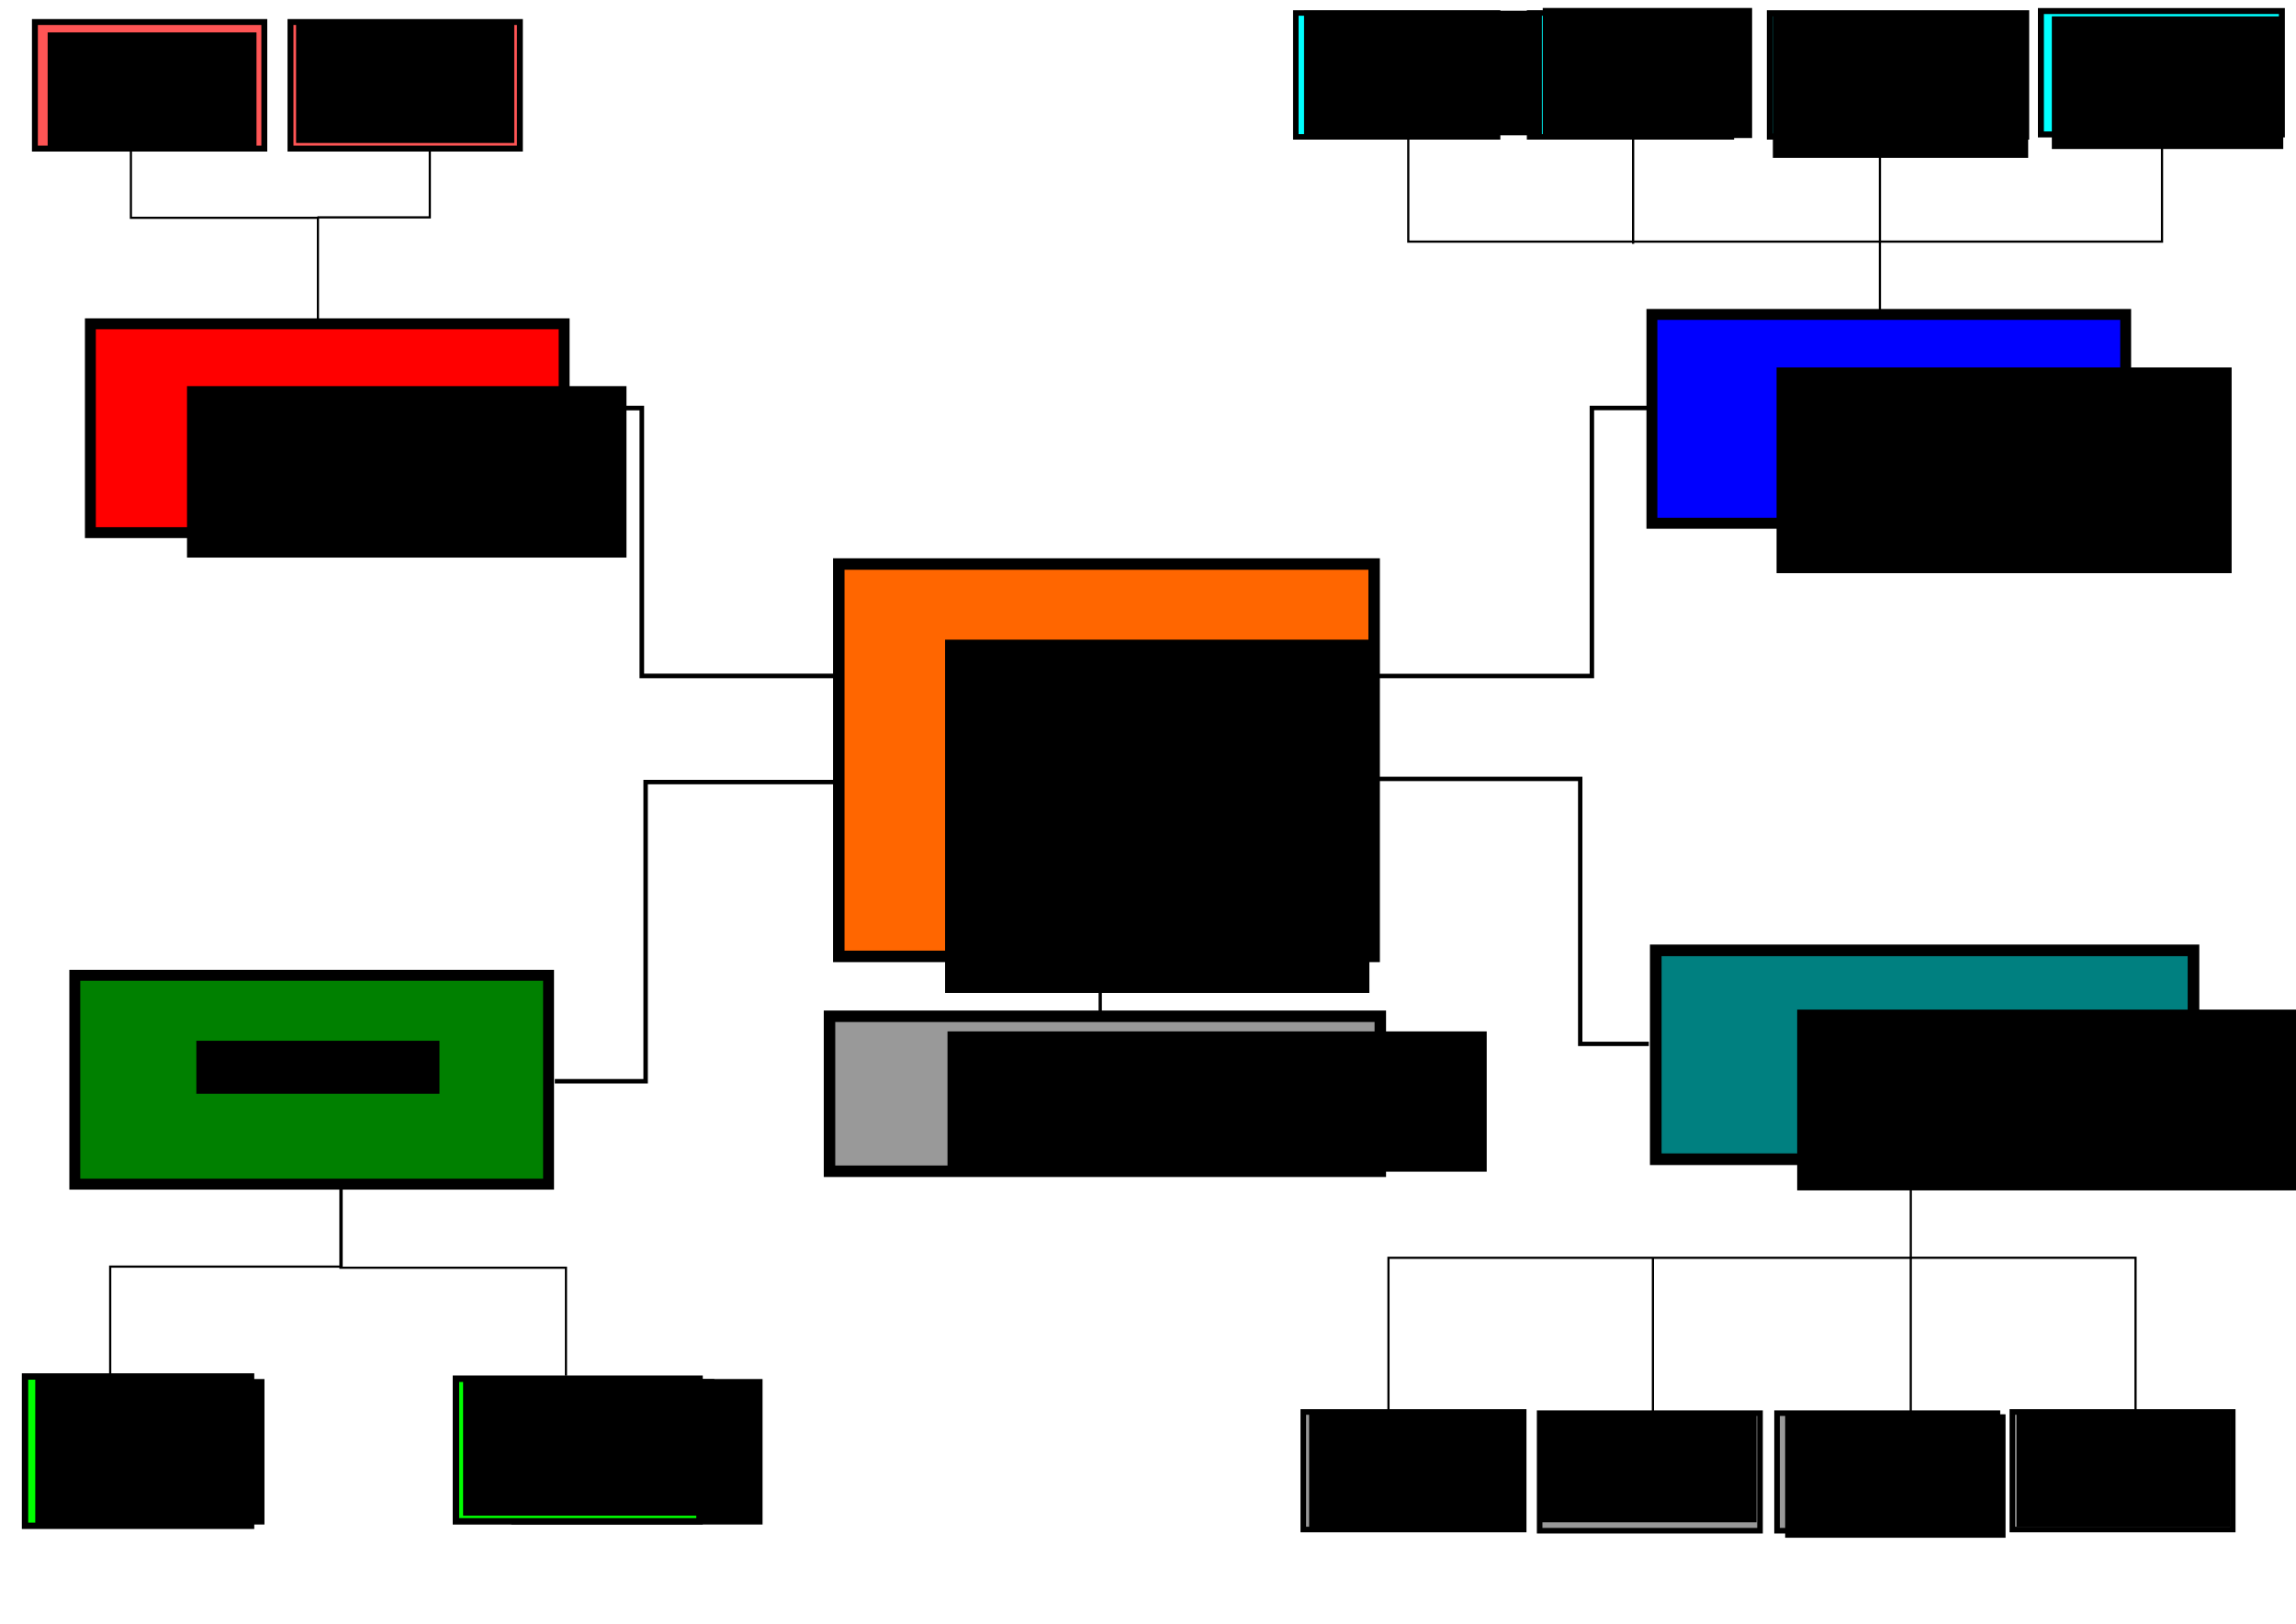 <?xml version="1.0" encoding="UTF-8" standalone="no"?>
<!-- Created with Inkscape (http://www.inkscape.org/) -->

<svg
   xmlns:dc="http://purl.org/dc/elements/1.1/"
   xmlns:cc="http://creativecommons.org/ns#"
   xmlns:rdf="http://www.w3.org/1999/02/22-rdf-syntax-ns#"
   xmlns:svg="http://www.w3.org/2000/svg"
   xmlns="http://www.w3.org/2000/svg"
   xmlns:sodipodi="http://sodipodi.sourceforge.net/DTD/sodipodi-0.dtd"
   xmlns:inkscape="http://www.inkscape.org/namespaces/inkscape"
   width="1052.362"
   height="744.094"
   id="svg2"
   version="1.1"
   inkscape:version="0.47pre4 r22446"
   sodipodi:docname="paperman.svg"
   inkscape:export-filename="/media/251 GB/erpylones/RESEARCH&amp;DEVELOPMENT/JavaResearch/ProgressProject/paperman/paperman.png"
   inkscape:export-xdpi="81.769997"
   inkscape:export-ydpi="81.769997">
  <defs
     id="defs4">
    <inkscape:perspective
       sodipodi:type="inkscape:persp3d"
       inkscape:vp_x="0 : 526.18109 : 1"
       inkscape:vp_y="0 : 1000 : 0"
       inkscape:vp_z="744.09448 : 526.18109 : 1"
       inkscape:persp3d-origin="372.04724 : 350.78739 : 1"
       id="perspective10" />
    <inkscape:perspective
       id="perspective3139"
       inkscape:persp3d-origin="0.5 : 0.33333333 : 1"
       inkscape:vp_z="1 : 0.5 : 1"
       inkscape:vp_y="0 : 1000 : 0"
       inkscape:vp_x="0 : 0.5 : 1"
       sodipodi:type="inkscape:persp3d" />
  </defs>
  <sodipodi:namedview
     id="base"
     pagecolor="#ffffff"
     bordercolor="#666666"
     borderopacity="1.0"
     inkscape:pageopacity="0.0"
     inkscape:pageshadow="2"
     inkscape:zoom="0.7"
     inkscape:cx="542.91154"
     inkscape:cy="389.80553"
     inkscape:document-units="px"
     inkscape:current-layer="layer1"
     showgrid="false"
     inkscape:window-width="1024"
     inkscape:window-height="721"
     inkscape:window-x="0"
     inkscape:window-y="23"
     inkscape:window-maximized="1" />
  <g
     inkscape:label="Layer 1"
     inkscape:groupmode="layer"
     id="layer1"
     transform="translate(0,-308.268)">
    <rect
       style="fill:#ff6600;fill-opacity:1;stroke:#000000;stroke-width:5.26;stroke-linejoin:miter;stroke-miterlimit:4;stroke-opacity:1;stroke-dasharray:none"
       id="rect2824"
       width="245.385"
       height="179.809"
       x="384.451"
       y="566.743" />
    <flowRoot
       xml:space="preserve"
       id="flowRoot2828"
       style="font-size:40px;font-style:normal;font-weight:normal;fill:#000000;fill-opacity:1;stroke:none;font-family:Bitstream Vera Sans"
       transform="matrix(0.709,0,0,0.691,232.632,282.902)"><flowRegion
         id="flowRegion2830"><rect
           id="rect2832"
           width="274.286"
           height="234.286"
           x="282.857"
           y="460.934" /></flowRegion><flowPara
         id="flowPara2834">Aplikasi Payroll Taxi Mandala</flowPara><flowPara
         id="flowPara2836" /></flowRoot>    <flowRoot
       xml:space="preserve"
       id="flowRoot2838"
       style="font-size:40px;font-style:normal;font-weight:normal;fill:#000000;fill-opacity:1;stroke:none;font-family:Bitstream Vera Sans"><flowRegion
         id="flowRegion2840"><rect
           id="rect2842"
           width="40"
           height="82.857"
           x="508.571"
           y="615.219" /></flowRegion><flowPara
         id="flowPara2844" /></flowRoot>    <rect
       y="318.359"
       x="15.997"
       height="58.006"
       width="105.149"
       id="rect2860"
       style="fill:#ff5555;fill-opacity:1;stroke:#000000;stroke-width:2.709;stroke-linejoin:miter;stroke-miterlimit:4;stroke-opacity:1;stroke-dasharray:none" />
    <rect
       style="fill:#999999;fill-opacity:1;stroke:#000000;stroke-width:2.558;stroke-linejoin:miter;stroke-miterlimit:4;stroke-opacity:1;stroke-dasharray:none"
       id="rect2868"
       width="101.013"
       height="53.87"
       x="597.358"
       y="955.331" />
    <rect
       y="939.074"
       x="11.471"
       height="68.416"
       width="103.61"
       id="rect2870"
       style="fill:#00ff00;fill-opacity:1;stroke:#000000;stroke-width:2.92;stroke-linejoin:miter;stroke-miterlimit:4;stroke-opacity:1;stroke-dasharray:none" />
    <rect
       style="fill:#ff0000;fill-opacity:1;stroke:#000000;stroke-width:5;stroke-linejoin:miter;stroke-miterlimit:4;stroke-opacity:1;stroke-dasharray:none"
       id="rect2854"
       width="217.143"
       height="95.714"
       x="41.429"
       y="456.648" />
    <flowRoot
       xml:space="preserve"
       id="flowRoot2874"
       style="font-size:20px;font-style:normal;font-weight:normal;fill:#000000;fill-opacity:1;stroke:none;font-family:Bitstream Vera Sans"
       transform="translate(31.429,442.553)"><flowRegion
         id="flowRegion2876"><rect
           id="rect2878"
           width="201.429"
           height="78.571"
           x="54.286"
           y="42.666"
           style="font-size:20px" /></flowRegion><flowPara
         id="flowPara2880">Master Data</flowPara></flowRoot>    <rect
       style="fill:#008000;fill-opacity:1;stroke:#000000;stroke-width:5;stroke-linejoin:miter;stroke-miterlimit:4;stroke-opacity:1;stroke-dasharray:none"
       id="rect2866"
       width="217.143"
       height="95.714"
       x="34.286"
       y="755.219" />
    <flowRoot
       xml:space="preserve"
       id="flowRoot2882"
       style="font-size:20px;font-style:normal;font-weight:normal;fill:#000000;fill-opacity:1;stroke:none;font-family:Bitstream Vera Sans"
       transform="translate(-191.429,738.268)"><flowRegion
         id="flowRegion2884"><rect
           id="rect2886"
           width="111.429"
           height="24.286"
           x="281.429"
           y="46.952"
           style="font-size:20px" /></flowRegion><flowPara
         id="flowPara2888">Transaksi</flowPara></flowRoot>    <rect
       y="452.362"
       x="757.143"
       height="95.714"
       width="217.143"
       id="rect2864"
       style="fill:#0000ff;fill-opacity:1;stroke:#000000;stroke-width:5;stroke-linejoin:miter;stroke-miterlimit:4;stroke-opacity:1;stroke-dasharray:none" />
    <flowRoot
       xml:space="preserve"
       id="flowRoot2890"
       style="font-size:20px;font-style:normal;font-weight:normal;fill:#000000;fill-opacity:1;stroke:none;font-family:Bitstream Vera Sans"
       transform="translate(311.429,439.696)"><flowRegion
         id="flowRegion2892"><rect
           id="rect2894"
           width="208.571"
           height="94.286"
           x="502.857"
           y="36.952"
           style="font-size:20px" /></flowRegion><flowPara
         id="flowPara2896">Laporan</flowPara></flowRoot>    <rect
       style="fill:#008080;fill-opacity:1;stroke:#000000;stroke-width:5.327;stroke-linejoin:miter;stroke-miterlimit:4;stroke-opacity:1;stroke-dasharray:none"
       id="rect2862"
       width="246.468"
       height="95.714"
       x="758.909"
       y="743.791" />
    <flowRoot
       xml:space="preserve"
       id="flowRoot2898"
       style="font-size:20px;font-style:normal;font-weight:normal;fill:#000000;fill-opacity:1;stroke:none;font-family:Bitstream Vera Sans"
       transform="matrix(1.135,0,0,1,-3.195,725.411)"><flowRegion
         id="flowRegion2900"><rect
           id="rect2902"
           width="211.429"
           height="82.857"
           x="728.571"
           y="45.523"
           style="font-size:20px" /></flowRegion><flowPara
         id="flowPara2906">Utility</flowPara></flowRoot>    <path
       style="fill:none;stroke:#000000;stroke-width:2.04;stroke-linecap:butt;stroke-linejoin:miter;stroke-miterlimit:4;stroke-opacity:1;stroke-dasharray:none"
       d="m 630.02,618.056 99.618,0 0,-122.817 28.25,0"
       id="path2952" />
    <path
       style="fill:none;stroke:#000000;stroke-width:2;stroke-linecap:butt;stroke-linejoin:miter;stroke-opacity:1;stroke-miterlimit:4;stroke-dasharray:none"
       d="m 627.143,356.952 97.143,0 0,121.429 31.429,0"
       id="path2954"
       transform="translate(0,308.268)" />
    <path
       style="fill:none;stroke:#000000;stroke-width:2.102;stroke-linecap:butt;stroke-linejoin:miter;stroke-miterlimit:4;stroke-opacity:1;stroke-dasharray:none"
       d="m 384.163,618.026 -89.993,0 0,-122.755 -36.313,0"
       id="path2956" />
    <path
       style="fill:none;stroke:#000000;stroke-width:2.04;stroke-linecap:butt;stroke-linejoin:miter;stroke-miterlimit:4;stroke-opacity:1;stroke-dasharray:none"
       d="m 383.602,666.668 -87.684,0 0,137.103 -41.613,0"
       id="path2958" />
    <rect
       style="fill:#ff5555;fill-opacity:1;stroke:#000000;stroke-width:2.709;stroke-linejoin:miter;stroke-miterlimit:4;stroke-opacity:1;stroke-dasharray:none"
       id="rect3732"
       width="105.149"
       height="58.006"
       x="133.14"
       y="318.359" />
    <rect
       y="955.331"
       x="922.347"
       height="53.87"
       width="101.013"
       id="rect3744"
       style="fill:#999999;fill-opacity:1;stroke:#000000;stroke-width:2.558;stroke-linejoin:miter;stroke-miterlimit:4;stroke-opacity:1;stroke-dasharray:none" />
    <rect
       style="fill:#999999;fill-opacity:1;stroke:#000000;stroke-width:2.558;stroke-linejoin:miter;stroke-miterlimit:4;stroke-opacity:1;stroke-dasharray:none"
       id="rect3746"
       width="101.013"
       height="53.87"
       x="705.689"
       y="955.875" />
    <rect
       y="955.875"
       x="814.506"
       height="53.87"
       width="101.013"
       id="rect3748"
       style="fill:#999999;fill-opacity:1;stroke:#000000;stroke-width:2.558;stroke-linejoin:miter;stroke-miterlimit:4;stroke-opacity:1;stroke-dasharray:none" />
    <flowRoot
       xml:space="preserve"
       id="flowRoot3750"
       style="fill:black;stroke:none;stroke-opacity:1;stroke-width:1px;stroke-linejoin:miter;stroke-linecap:butt;fill-opacity:1;font-family:Bitstream Vera Sans;font-style:normal;font-weight:normal;font-size:40px"><flowRegion
         id="flowRegion3752"><rect
           id="rect3754"
           width="98.571"
           height="52.857"
           x="17.143"
           y="12.666" /></flowRegion><flowPara
         id="flowPara3756" /></flowRoot>    <flowRoot
       style="fill:black;stroke:none;stroke-opacity:1;stroke-width:1px;stroke-linejoin:miter;stroke-linecap:butt;fill-opacity:1;font-family:Bitstream Vera Sans;font-style:normal;font-weight:normal;font-size:40px"
       id="flowRoot3758"
       xml:space="preserve"><flowRegion
         id="flowRegion3760"><rect
           y="12.666"
           x="17.143"
           height="52.857"
           width="98.571"
           id="rect3762" /></flowRegion><flowPara
         id="flowPara3764" /></flowRoot>    <flowRoot
       xml:space="preserve"
       id="flowRoot3766"
       style="font-size:16px;font-style:normal;font-weight:normal;fill:#000000;fill-opacity:1;stroke:none;font-family:Bitstream Vera Sans"
       transform="translate(-1.01,313.318)"><flowRegion
         id="flowRegion3768"><rect
           id="rect3770"
           width="95.714"
           height="54.286"
           x="22.857"
           y="9.809"
           style="font-size:16px" /></flowRegion><flowPara
         id="flowPara3772">Data Kendaraan</flowPara></flowRoot>    <flowRoot
       xml:space="preserve"
       id="flowRoot3774"
       style="font-size:16px;font-style:normal;font-weight:normal;fill:#000000;fill-opacity:1;stroke:none;font-family:Bitstream Vera Sans"
       transform="translate(0,308.268)"><flowRegion
         id="flowRegion3776"><rect
           id="rect3778"
           width="100"
           height="54.286"
           x="135.714"
           y="11.237"
           style="font-size:16px" /></flowRegion><flowPara
         id="flowPara3780">Data Pengemudi</flowPara></flowRoot>    <path
       style="fill:none;stroke:#000000;stroke-width:1px;stroke-linecap:butt;stroke-linejoin:miter;stroke-opacity:1"
       d="m 145.714,146.952 0,-47.143 -85.714,0 0,-32.857"
       id="path2910"
       transform="translate(0,308.268)" />
    <path
       style="fill:none;stroke:#000000;stroke-width:1.01px;stroke-linecap:butt;stroke-linejoin:miter;stroke-opacity:1"
       d="m 145.487,407.88 51.508,0 0,-32.315"
       id="path2912" />
    <flowRoot
       xml:space="preserve"
       id="flowRoot2914"
       style="fill:black;stroke:none;stroke-opacity:1;stroke-width:1px;stroke-linejoin:miter;stroke-linecap:butt;fill-opacity:1;font-family:Bitstream Vera Sans;font-style:normal;font-weight:normal;font-size:12"><flowRegion
         id="flowRegion2916"><rect
           id="rect2918"
           width="88.893"
           height="48.487"
           x="663.67"
           y="14.764"
           style="font-size:12" /></flowRegion><flowPara
         id="flowPara2920" /></flowRoot>    <rect
       style="fill:#00ffff;fill-opacity:1;stroke:#000000;stroke-width:2.513;stroke-linejoin:miter;stroke-miterlimit:4;stroke-opacity:1;stroke-dasharray:none"
       id="rect2872"
       width="92.487"
       height="56.773"
       x="593.934"
       y="314.221" />
    <rect
       y="314.221"
       x="701.076"
       height="56.773"
       width="92.487"
       id="rect3736"
       style="fill:#00ffff;fill-opacity:1;stroke:#000000;stroke-width:2.513;stroke-linejoin:miter;stroke-miterlimit:4;stroke-opacity:1;stroke-dasharray:none" />
    <rect
       style="fill:#00ffff;fill-opacity:1;stroke:#000000;stroke-width:2.824;stroke-linejoin:miter;stroke-miterlimit:4;stroke-opacity:1;stroke-dasharray:none"
       id="rect3738"
       width="117.43"
       height="56.462"
       x="811.232"
       y="314.376" />
    <flowRoot
       xml:space="preserve"
       id="flowRoot2922"
       style="font-size:16px;font-style:normal;font-weight:normal;fill:#000000;fill-opacity:1;stroke:none;font-family:Bitstream Vera Sans"
       transform="matrix(1.173,0,0,0.942,-181.961,299.278)"><flowRegion
         id="flowRegion2924"><rect
           id="rect2926"
           width="92.934"
           height="60.609"
           x="664.68"
           y="14.764"
           style="font-size:16px" /></flowRegion><flowPara
         id="flowPara2928">Laporan Setoran Harian</flowPara><flowPara
         id="flowPara2930" /></flowRoot>    <flowRoot
       xml:space="preserve"
       id="flowRoot2932"
       style="font-size:16px;font-style:normal;font-weight:normal;fill:#000000;fill-opacity:1;stroke:none;font-family:Bitstream Vera Sans"
       transform="translate(-59.599,303.217)"><flowRegion
         id="flowRegion2934"><rect
           id="rect2936"
           width="95.964"
           height="59.599"
           x="766.706"
           y="8.703"
           style="font-size:16px" /></flowRegion><flowPara
         id="flowPara2938">Laporan Rekap Setoran</flowPara><flowPara
         id="flowPara2940" /></flowRoot>    <flowRoot
       xml:space="preserve"
       id="flowRoot2942"
       style="font-size:16px;font-style:normal;font-weight:normal;fill:#000000;fill-opacity:1;stroke:none;font-family:Bitstream Vera Sans"
       transform="matrix(1.273,0,0,1,-306.171,306.247)"><flowRegion
         id="flowRegion2944"><rect
           id="rect2946"
           width="91.924"
           height="65.66"
           x="878.833"
           y="8.703"
           style="font-size:16px" /></flowRegion><flowPara
         id="flowPara2948"
         style="font-size:14.18px">Kartu Pembayaran Angsuran</flowPara></flowRoot>    <rect
       y="313.325"
       x="935.439"
       height="56.545"
       width="110.442"
       id="rect3018"
       style="fill:#00ffff;fill-opacity:1;stroke:#000000;stroke-width:2.741;stroke-linejoin:miter;stroke-miterlimit:4;stroke-opacity:1;stroke-dasharray:none" />
    <flowRoot
       xml:space="preserve"
       id="flowRoot3020"
       style="font-size:16px;font-style:normal;font-weight:normal;fill:#000000;fill-opacity:1;stroke:none;font-family:Bitstream Vera Sans"
       transform="matrix(1,0,0,0.81,3.03,312.807)"><flowRegion
         id="flowRegion3022"><rect
           id="rect3024"
           width="106.066"
           height="75.039"
           x="937.422"
           y="3.653"
           style="font-size:16px" /></flowRegion><flowPara
         id="flowPara3026">Laporan Data Kendaraan</flowPara></flowRoot>    <path
       style="fill:none;stroke:#000000;stroke-width:1px;stroke-linecap:butt;stroke-linejoin:miter;stroke-opacity:1"
       d="m 861.66,142.044 0,-31.315 -216.173,0 0,-47.477 3.03,0"
       id="path3028"
       transform="translate(0,308.268)" />
    <path
       style="fill:none;stroke:#000000;stroke-width:1.022px;stroke-linecap:butt;stroke-linejoin:miter;stroke-opacity:1"
       d="m 748.534,419.996 0,-48.466 0.989,0"
       id="path3030" />
    <path
       style="fill:none;stroke:#000000;stroke-width:1.01px;stroke-linecap:butt;stroke-linejoin:miter;stroke-opacity:1"
       d="m 862.675,372.577 -1.01,0 0,46.414 129.289,0 0,-48.477"
       id="path3032" />
    <flowRoot
       xml:space="preserve"
       id="flowRoot3034"
       style="font-size:16px;font-style:normal;font-weight:normal;fill:#000000;fill-opacity:1;stroke:none;font-family:Bitstream Vera Sans"
       transform="translate(7.071,309.278)"><flowRegion
         id="flowRegion3036"><rect
           id="rect3038"
           width="105.056"
           height="66.67"
           x="9.091"
           y="630.957"
           style="font-size:16px" /></flowRegion><flowPara
         id="flowPara3040">Setoran</flowPara></flowRoot>    <flowRoot
       xml:space="preserve"
       id="flowRoot3050"
       style="font-size:16px;font-style:normal;font-weight:normal;fill:#000000;fill-opacity:1;stroke:none;font-family:Bitstream Vera Sans"
       transform="translate(0,308.268)"><flowRegion
         id="flowRegion3052"><rect
           id="rect3054"
           width="115.157"
           height="66.67"
           x="234.355"
           y="631.968"
           style="font-size:16px" /></flowRegion><flowPara
         id="flowPara3056" /></flowRoot>    <g
       id="g3124"
       transform="translate(-27.143,0)">
      <rect
         style="fill:#00ff00;fill-opacity:1;stroke:#000000;stroke-width:2.962;stroke-linejoin:miter;stroke-miterlimit:4;stroke-opacity:1;stroke-dasharray:none"
         id="rect3742"
         width="111.649"
         height="65.343"
         x="236.124"
         y="940.105" />
      <flowRoot
         transform="translate(5.051,307.258)"
         style="font-size:16px;font-style:normal;font-weight:normal;fill:#000000;fill-opacity:1;stroke:none;font-family:Bitstream Vera Sans"
         id="flowRoot3058"
         xml:space="preserve"><flowRegion
           id="flowRegion3060"><rect
             style="font-size:16px"
             y="632.978"
             x="234.355"
             height="62.629"
             width="115.157"
             id="rect3062" /></flowRegion><flowPara
           id="flowPara3064">Manjemen Piutang</flowPara></flowRoot>    </g>
    <path
       style="fill:none;stroke:#000000;stroke-width:1px;stroke-linecap:butt;stroke-linejoin:miter;stroke-opacity:1"
       d="m 875.802,530.952 0,45.457 -239.406,0 0,70.711 0,-2.02"
       id="path3066"
       transform="translate(0,308.268)" />
    <path
       style="fill:none;stroke:#000000;stroke-width:1.014px;stroke-linecap:butt;stroke-linejoin:miter;stroke-opacity:1"
       d="m 757.614,884.712 0,70.682"
       id="path3068" />
    <path
       style="fill:none;stroke:#000000;stroke-width:1.007px;stroke-linecap:butt;stroke-linejoin:miter;stroke-opacity:1"
       d="m 875.785,955.349 0,-70.689 103.029,0 0,71.714"
       id="path3070" />
    <flowRoot
       xml:space="preserve"
       id="flowRoot3072"
       style="font-size:16px;font-style:normal;font-weight:normal;fill:#000000;fill-opacity:1;stroke:none;font-family:Bitstream Vera Sans"
       transform="translate(2.02,307.258)"><flowRegion
         id="flowRegion3074"><rect
           id="rect3076"
           width="97.985"
           height="52.528"
           x="598.01"
           y="649.14"
           style="font-size:16px" /></flowRegion><flowPara
         id="flowPara3080">Proses Akhir Bulan</flowPara></flowRoot>    <flowRoot
       xml:space="preserve"
       id="flowRoot3084"
       style="font-size:16px;font-style:normal;font-weight:normal;fill:#000000;fill-opacity:1;stroke:none;font-family:Bitstream Vera Sans"
       transform="translate(1.01,308.268)"><flowRegion
         id="flowRegion3086"><rect
           id="rect3088"
           width="98.995"
           height="49.497"
           x="705.086"
           y="648.13"
           style="font-size:16px" /></flowRegion><flowPara
         id="flowPara3090">Proses Akhir Tahun</flowPara></flowRoot>    <flowRoot
       xml:space="preserve"
       id="flowRoot3092"
       style="font-size:16px;font-style:normal;font-weight:normal;fill:#000000;fill-opacity:1;stroke:none;font-family:Bitstream Vera Sans"
       transform="translate(3.03,312.308)"><flowRegion
         id="flowRegion3094"><rect
           id="rect3096"
           width="101.015"
           height="56.569"
           x="815.193"
           y="644.089"
           style="font-size:16px" /></flowRegion><flowPara
         id="flowPara3098">Input Saldo Awal</flowPara></flowRoot>    <flowRoot
       xml:space="preserve"
       id="flowRoot3100"
       style="font-size:16px;font-style:normal;font-weight:normal;fill:#000000;fill-opacity:1;stroke:none;font-family:Bitstream Vera Sans"
       transform="translate(1.01,308.268)"><flowRegion
         id="flowRegion3102"><rect
           id="rect3104"
           width="97.985"
           height="52.528"
           x="923.279"
           y="647.12"
           style="font-size:16px" /></flowRegion><flowPara
         id="flowPara3106">Input Bonus Bulanan</flowPara></flowRoot>    <path
       style="fill:none;stroke:#000000;stroke-width:1px;stroke-linecap:butt;stroke-linejoin:miter;stroke-opacity:1"
       d="m 156.574,544.084 0,36.365 -106.066,0 0,49.497"
       id="path3110"
       transform="translate(0,308.268)" />
    <path
       style="fill:none;stroke:#000000;stroke-width:0.987px;stroke-linecap:butt;stroke-linejoin:miter;stroke-opacity:1"
       d="m 156.027,852.853 0,36.371 103.375,0 0,49.505"
       id="path3110-7" />
    <rect
       style="fill:#999999;fill-opacity:1;stroke:#000000;stroke-width:5.26;stroke-linejoin:miter;stroke-miterlimit:4;stroke-opacity:1;stroke-dasharray:none"
       id="rect3153"
       width="252.457"
       height="71.028"
       x="380.2"
       y="773.991"
       ry="0" />
    <flowRoot
       xml:space="preserve"
       id="flowRoot3929"
       style="font-size:40px;font-style:normal;font-weight:normal;fill:#000000;fill-opacity:1;stroke:none;font-family:Bitstream Vera Sans"
       transform="translate(54.286,312.553)"><flowRegion
         id="flowRegion3931"><rect
           id="rect3933"
           width="247.143"
           height="64.286"
           x="380"
           y="468.38" /></flowRegion><flowPara
         id="flowPara3935">Sistem</flowPara></flowRoot>    <path
       style="fill:none;stroke:#000000;stroke-width:1.5;stroke-linecap:butt;stroke-linejoin:miter;stroke-opacity:1;stroke-miterlimit:4;stroke-dasharray:none"
       d="m 504.286,438.38 0,25.714"
       id="path3937"
       transform="translate(0,308.268)" />
  </g>
</svg>
